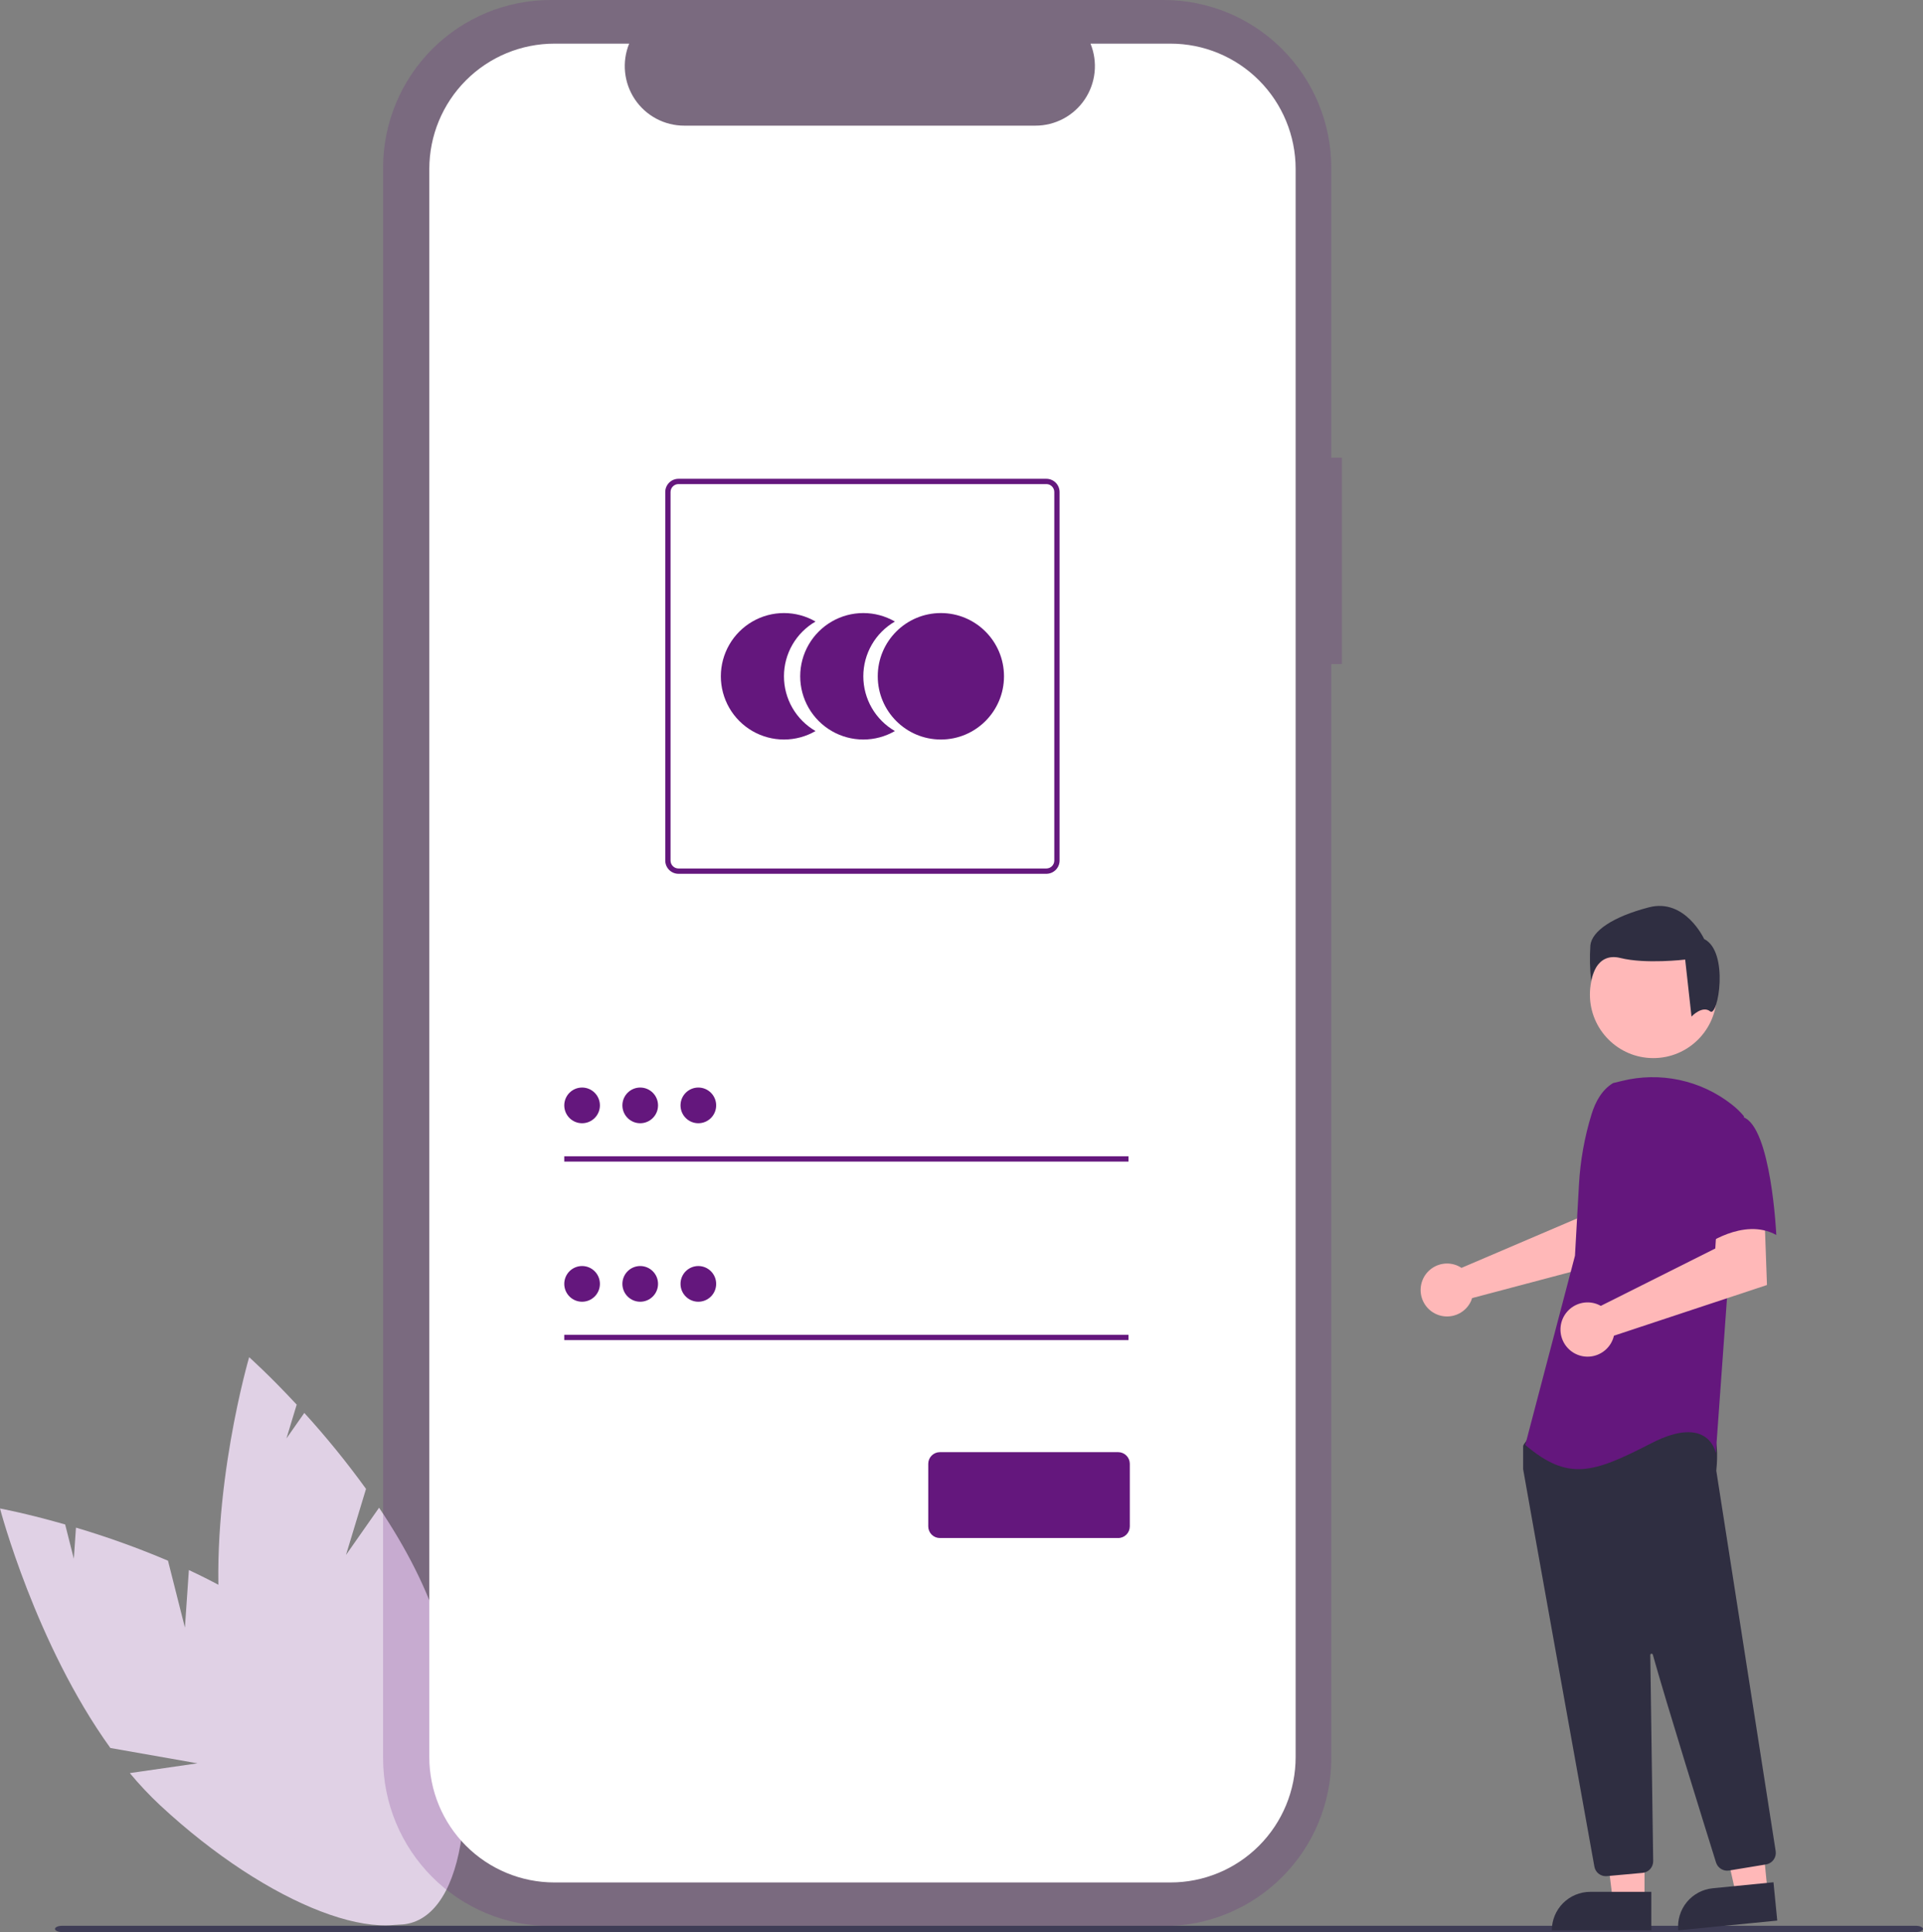 <svg width="225" height="226" viewBox="0 0 225 226" fill="none" xmlns="http://www.w3.org/2000/svg">
<rect x="0" y="0" width="225" height="226" fill="#808080" stroke="none"/>
<g clip-path="url(#clip0_7_368)">
<path d="M21.637 190.385L19.656 182.559C16.142 181.067 12.548 179.776 8.889 178.69L8.639 182.328L7.624 178.32C3.087 177.021 0 176.45 0 176.45C0 176.45 4.169 192.328 12.915 204.467L23.105 206.26L15.189 207.403C16.289 208.729 17.471 209.984 18.729 211.161C31.451 222.987 45.621 228.413 50.378 223.28C55.135 218.147 48.679 204.399 35.957 192.575C32.013 188.909 27.059 185.967 22.099 183.651L21.637 190.385Z" fill="#E0D1E5"/>
<path d="M40.483 181.884L42.826 174.158C40.588 171.063 38.178 168.097 35.606 165.273L33.515 168.258L34.715 164.302C31.5 160.842 29.153 158.755 29.153 158.755C29.153 158.755 24.527 174.506 25.747 189.425L33.545 196.235L26.177 193.115C26.435 194.82 26.799 196.507 27.269 198.166C32.055 214.874 41.385 226.854 48.107 224.923C54.828 222.992 56.397 207.881 51.611 191.172C50.127 185.992 47.404 180.909 44.354 176.36L40.483 181.884Z" fill="#E0D1E5"/>
<path d="M157.004 53.539H155.768V19.628C155.768 17.05 155.261 14.498 154.276 12.117C153.291 9.735 151.847 7.572 150.027 5.749C148.207 3.926 146.047 2.48 143.669 1.494C141.291 0.508 138.742 0 136.168 0H64.423C59.225 0 54.24 2.068 50.564 5.749C46.889 9.43 44.824 14.422 44.824 19.628V205.673C44.824 208.251 45.331 210.803 46.316 213.184C47.301 215.566 48.744 217.729 50.564 219.552C52.384 221.375 54.545 222.82 56.923 223.807C59.301 224.793 61.849 225.301 64.423 225.301H136.168C141.366 225.301 146.351 223.233 150.027 219.552C153.703 215.871 155.767 210.879 155.767 205.673V77.678H157.004L157.004 53.539Z" fill="#64177D" fill-opacity="0.2"/>
<path d="M136.959 5.105H127.595C128.025 6.162 128.19 7.309 128.073 8.445C127.957 9.582 127.563 10.671 126.927 11.619C126.291 12.567 125.432 13.344 124.425 13.881C123.419 14.418 122.296 14.698 121.156 14.698H80.054C78.913 14.698 77.791 14.418 76.784 13.88C75.778 13.344 74.919 12.567 74.283 11.619C73.647 10.671 73.253 9.581 73.137 8.445C73.02 7.309 73.185 6.162 73.615 5.105H64.868C60.987 5.105 57.264 6.649 54.519 9.398C51.774 12.147 50.232 15.875 50.232 19.762V205.537C50.232 209.425 51.774 213.153 54.519 215.902C57.264 218.651 60.987 220.195 64.868 220.195H136.959C140.841 220.195 144.564 218.651 147.309 215.902C150.054 213.153 151.596 209.425 151.596 205.537V19.762C151.596 15.875 150.054 12.146 147.309 9.398C144.564 6.649 140.841 5.105 136.959 5.105Z" fill="white"/>
<path d="M91.728 79.108C91.727 77.809 92.069 76.534 92.717 75.409C93.366 74.285 94.299 73.351 95.422 72.703C94.299 72.053 93.025 71.711 91.729 71.711C90.432 71.711 89.159 72.052 88.036 72.702C86.913 73.351 85.98 74.284 85.332 75.409C84.684 76.533 84.342 77.809 84.342 79.107C84.342 80.406 84.684 81.681 85.332 82.806C85.98 83.93 86.913 84.864 88.036 85.513C89.159 86.162 90.432 86.504 91.729 86.504C93.025 86.504 94.299 86.162 95.422 85.512C94.299 84.864 93.366 83.93 92.717 82.806C92.069 81.682 91.727 80.406 91.728 79.108Z" fill="#64177D"/>
<path d="M101.012 79.108C101.012 77.809 101.353 76.534 102.002 75.409C102.651 74.285 103.583 73.351 104.707 72.703C103.584 72.053 102.31 71.711 101.014 71.711C99.717 71.711 98.444 72.052 97.321 72.702C96.198 73.351 95.265 74.284 94.617 75.409C93.969 76.533 93.627 77.809 93.627 79.107C93.627 80.406 93.969 81.681 94.617 82.806C95.265 83.93 96.198 84.864 97.321 85.513C98.444 86.162 99.717 86.504 101.014 86.504C102.31 86.504 103.584 86.162 104.707 85.512C103.584 84.864 102.651 83.93 102.002 82.806C101.354 81.682 101.012 80.406 101.012 79.108Z" fill="#64177D"/>
<path d="M110.086 86.504C114.165 86.504 117.472 83.192 117.472 79.108C117.472 75.023 114.165 71.711 110.086 71.711C106.007 71.711 102.701 75.023 102.701 79.108C102.701 83.192 106.007 86.504 110.086 86.504Z" fill="#64177D"/>
<path d="M122.43 102.21H79.384C78.974 102.209 78.581 102.046 78.292 101.756C78.002 101.465 77.839 101.072 77.838 100.662V57.554C77.839 57.143 78.002 56.75 78.292 56.459C78.581 56.169 78.974 56.006 79.384 56.006H122.43C122.84 56.006 123.233 56.169 123.522 56.459C123.812 56.75 123.975 57.143 123.976 57.554V100.662C123.975 101.072 123.812 101.465 123.522 101.756C123.233 102.046 122.84 102.209 122.43 102.21ZM79.384 56.625C79.138 56.625 78.903 56.723 78.729 56.897C78.555 57.072 78.457 57.308 78.457 57.554V100.662C78.457 100.908 78.555 101.144 78.729 101.318C78.903 101.492 79.138 101.59 79.384 101.591H122.43C122.676 101.59 122.911 101.492 123.085 101.318C123.259 101.144 123.357 100.908 123.357 100.662V57.554C123.357 57.308 123.259 57.072 123.085 56.897C122.911 56.723 122.676 56.625 122.43 56.625H79.384Z" fill="#64177D"/>
<path d="M132.041 135.254H66.022V135.873H132.041V135.254Z" fill="#64177D"/>
<path d="M68.107 131.388C69.258 131.388 70.192 130.453 70.192 129.3C70.192 128.147 69.258 127.212 68.107 127.212C66.956 127.212 66.022 128.147 66.022 129.3C66.022 130.453 66.956 131.388 68.107 131.388Z" fill="#64177D"/>
<path d="M132.041 156.132H66.022V156.751H132.041V156.132Z" fill="#64177D"/>
<path d="M68.107 152.266C69.258 152.266 70.192 151.331 70.192 150.178C70.192 149.025 69.258 148.09 68.107 148.09C66.956 148.09 66.022 149.025 66.022 150.178C66.022 151.331 66.956 152.266 68.107 152.266Z" fill="#64177D"/>
<path d="M130.833 179.907H109.969C109.609 179.907 109.263 179.763 109.008 179.508C108.754 179.253 108.61 178.907 108.61 178.546V171.223C108.61 170.862 108.754 170.516 109.008 170.261C109.263 170.005 109.609 169.862 109.969 169.861H130.833C131.193 169.862 131.539 170.005 131.794 170.261C132.049 170.516 132.192 170.862 132.192 171.223V178.546C132.192 178.907 132.049 179.253 131.794 179.508C131.539 179.763 131.193 179.907 130.833 179.907Z" fill="#64177D"/>
<path d="M74.908 131.388C76.059 131.388 76.993 130.453 76.993 129.3C76.993 128.147 76.059 127.212 74.908 127.212C73.757 127.212 72.823 128.147 72.823 129.3C72.823 130.453 73.757 131.388 74.908 131.388Z" fill="#64177D"/>
<path d="M81.709 131.388C82.86 131.388 83.794 130.453 83.794 129.3C83.794 128.147 82.86 127.212 81.709 127.212C80.557 127.212 79.624 128.147 79.624 129.3C79.624 130.453 80.557 131.388 81.709 131.388Z" fill="#64177D"/>
<path d="M74.908 152.266C76.059 152.266 76.993 151.331 76.993 150.178C76.993 149.025 76.059 148.09 74.908 148.09C73.757 148.09 72.823 149.025 72.823 150.178C72.823 151.331 73.757 152.266 74.908 152.266Z" fill="#64177D"/>
<path d="M81.709 152.266C82.86 152.266 83.794 151.331 83.794 150.178C83.794 149.025 82.86 148.09 81.709 148.09C80.557 148.09 79.624 149.025 79.624 150.178C79.624 151.331 80.557 152.266 81.709 152.266Z" fill="#64177D"/>
<path d="M224.16 226H7.274C6.81 226 6.434 225.835 6.434 225.632C6.434 225.428 6.81 225.263 7.274 225.263H224.16C224.624 225.263 225 225.428 225 225.632C225 225.835 224.624 226 224.16 226Z" fill="#3F3D56"/>
<path d="M170.575 148.068C170.723 148.136 170.865 148.216 171.001 148.306L184.55 142.515L185.033 138.941L190.447 138.908L190.127 147.105L172.244 151.841C172.207 151.966 172.162 152.088 172.109 152.207C171.851 152.759 171.435 153.223 170.914 153.54C170.393 153.856 169.791 154.012 169.182 153.987C168.573 153.961 167.985 153.757 167.492 153.398C166.999 153.039 166.623 152.543 166.411 151.971C166.199 151.399 166.161 150.777 166.301 150.183C166.44 149.589 166.752 149.05 167.197 148.633C167.642 148.216 168.2 147.94 168.801 147.839C169.402 147.739 170.019 147.818 170.575 148.068Z" fill="#FFB8B8"/>
<path d="M192.416 222.353H188.712L186.951 208.048L192.416 208.048L192.416 222.353Z" fill="#FFB8B8"/>
<path d="M186.067 221.293H193.209V225.797H181.57C181.57 224.602 182.044 223.457 182.887 222.612C183.731 221.768 184.874 221.293 186.067 221.293Z" fill="#2F2E41"/>
<path d="M206.819 221.305L203.133 221.669L199.979 207.605L205.419 207.069L206.819 221.305Z" fill="#FFB8B8"/>
<path d="M200.397 220.874L207.505 220.173L207.946 224.654L196.362 225.797C196.305 225.208 196.363 224.614 196.534 224.048C196.706 223.482 196.987 222.956 197.362 222.498C197.736 222.041 198.197 221.663 198.718 221.384C199.239 221.105 199.809 220.932 200.397 220.874Z" fill="#2F2E41"/>
<path d="M193.447 123.768C197.544 123.768 200.866 120.442 200.866 116.338C200.866 112.235 197.544 108.908 193.447 108.908C189.349 108.908 186.027 112.235 186.027 116.338C186.027 120.442 189.349 123.768 193.447 123.768Z" fill="#FFB8B8"/>
<path d="M187.885 219.46C187.566 219.461 187.258 219.349 187.014 219.144C186.77 218.94 186.606 218.655 186.551 218.341C184.634 207.685 178.369 172.842 178.219 171.877C178.215 171.855 178.214 171.832 178.214 171.81V169.212C178.214 169.117 178.243 169.025 178.298 168.948L179.126 167.787C179.165 167.731 179.217 167.685 179.277 167.652C179.337 167.62 179.403 167.601 179.472 167.598C184.191 167.376 199.645 166.727 200.392 167.661C201.142 168.6 200.877 171.445 200.816 172.005L200.819 172.064L207.762 216.532C207.817 216.886 207.729 217.248 207.519 217.539C207.309 217.83 206.994 218.026 206.64 218.085L202.304 218.801C201.981 218.853 201.65 218.787 201.371 218.615C201.093 218.443 200.885 218.177 200.785 217.865C199.444 213.573 194.947 199.134 193.388 193.547C193.378 193.512 193.356 193.481 193.325 193.461C193.295 193.441 193.258 193.432 193.221 193.438C193.185 193.443 193.152 193.461 193.128 193.489C193.104 193.517 193.091 193.552 193.092 193.589C193.17 198.915 193.358 212.503 193.423 217.196L193.43 217.702C193.433 218.044 193.307 218.375 193.078 218.629C192.849 218.883 192.534 219.042 192.193 219.074L188.012 219.454C187.969 219.458 187.927 219.46 187.885 219.46Z" fill="#2F2E41"/>
<path d="M188.738 126.69C187.443 127.461 186.668 128.877 186.224 130.319C185.401 132.987 184.905 135.746 184.748 138.535L184.279 146.884L178.462 169.019C183.503 173.29 186.411 172.32 193.197 168.826C199.984 165.331 200.759 169.991 200.759 169.991L202.116 151.157L204.055 130.576C203.62 130.051 203.127 129.577 202.586 129.162C200.794 127.766 198.709 126.796 196.488 126.325C194.268 125.854 191.969 125.893 189.766 126.441L188.738 126.69Z" fill="#64177D"/>
<path d="M186.849 152.539C187.005 152.597 187.157 152.669 187.302 152.751L200.699 146.037L200.921 142.399L206.447 142.017L206.743 150.31L188.84 156.239C188.694 156.867 188.361 157.435 187.884 157.869C187.407 158.302 186.81 158.58 186.172 158.665C185.534 158.75 184.885 158.639 184.311 158.346C183.738 158.053 183.267 157.592 182.962 157.024C182.656 156.457 182.531 155.81 182.601 155.169C182.672 154.528 182.936 153.924 183.358 153.437C183.78 152.95 184.34 152.603 184.964 152.443C185.587 152.282 186.245 152.316 186.849 152.539Z" fill="#FFB8B8"/>
<path d="M203.958 130.67C207.254 131.835 207.835 144.457 207.835 144.457C203.957 142.321 199.304 145.816 199.304 145.816C199.304 145.816 198.334 142.515 197.171 138.244C196.82 137.042 196.778 135.771 197.049 134.549C197.32 133.327 197.895 132.193 198.722 131.254C198.722 131.254 200.662 129.504 203.958 130.67Z" fill="#64177D"/>
<path d="M200.099 118.303C199.175 117.563 197.914 118.909 197.914 118.909L197.174 112.243C197.174 112.243 192.552 112.798 189.594 112.058C186.636 111.319 186.174 114.743 186.174 114.743C186.021 113.36 185.99 111.966 186.081 110.577C186.266 108.911 188.67 107.245 192.922 106.134C197.174 105.023 199.392 109.837 199.392 109.837C202.351 111.318 201.023 119.044 200.099 118.303Z" fill="#2F2E41"/>
</g>
<defs>
<clipPath id="clip0_7_368">
<rect width="225" height="226" fill="white"/>
</clipPath>
</defs>
</svg>
